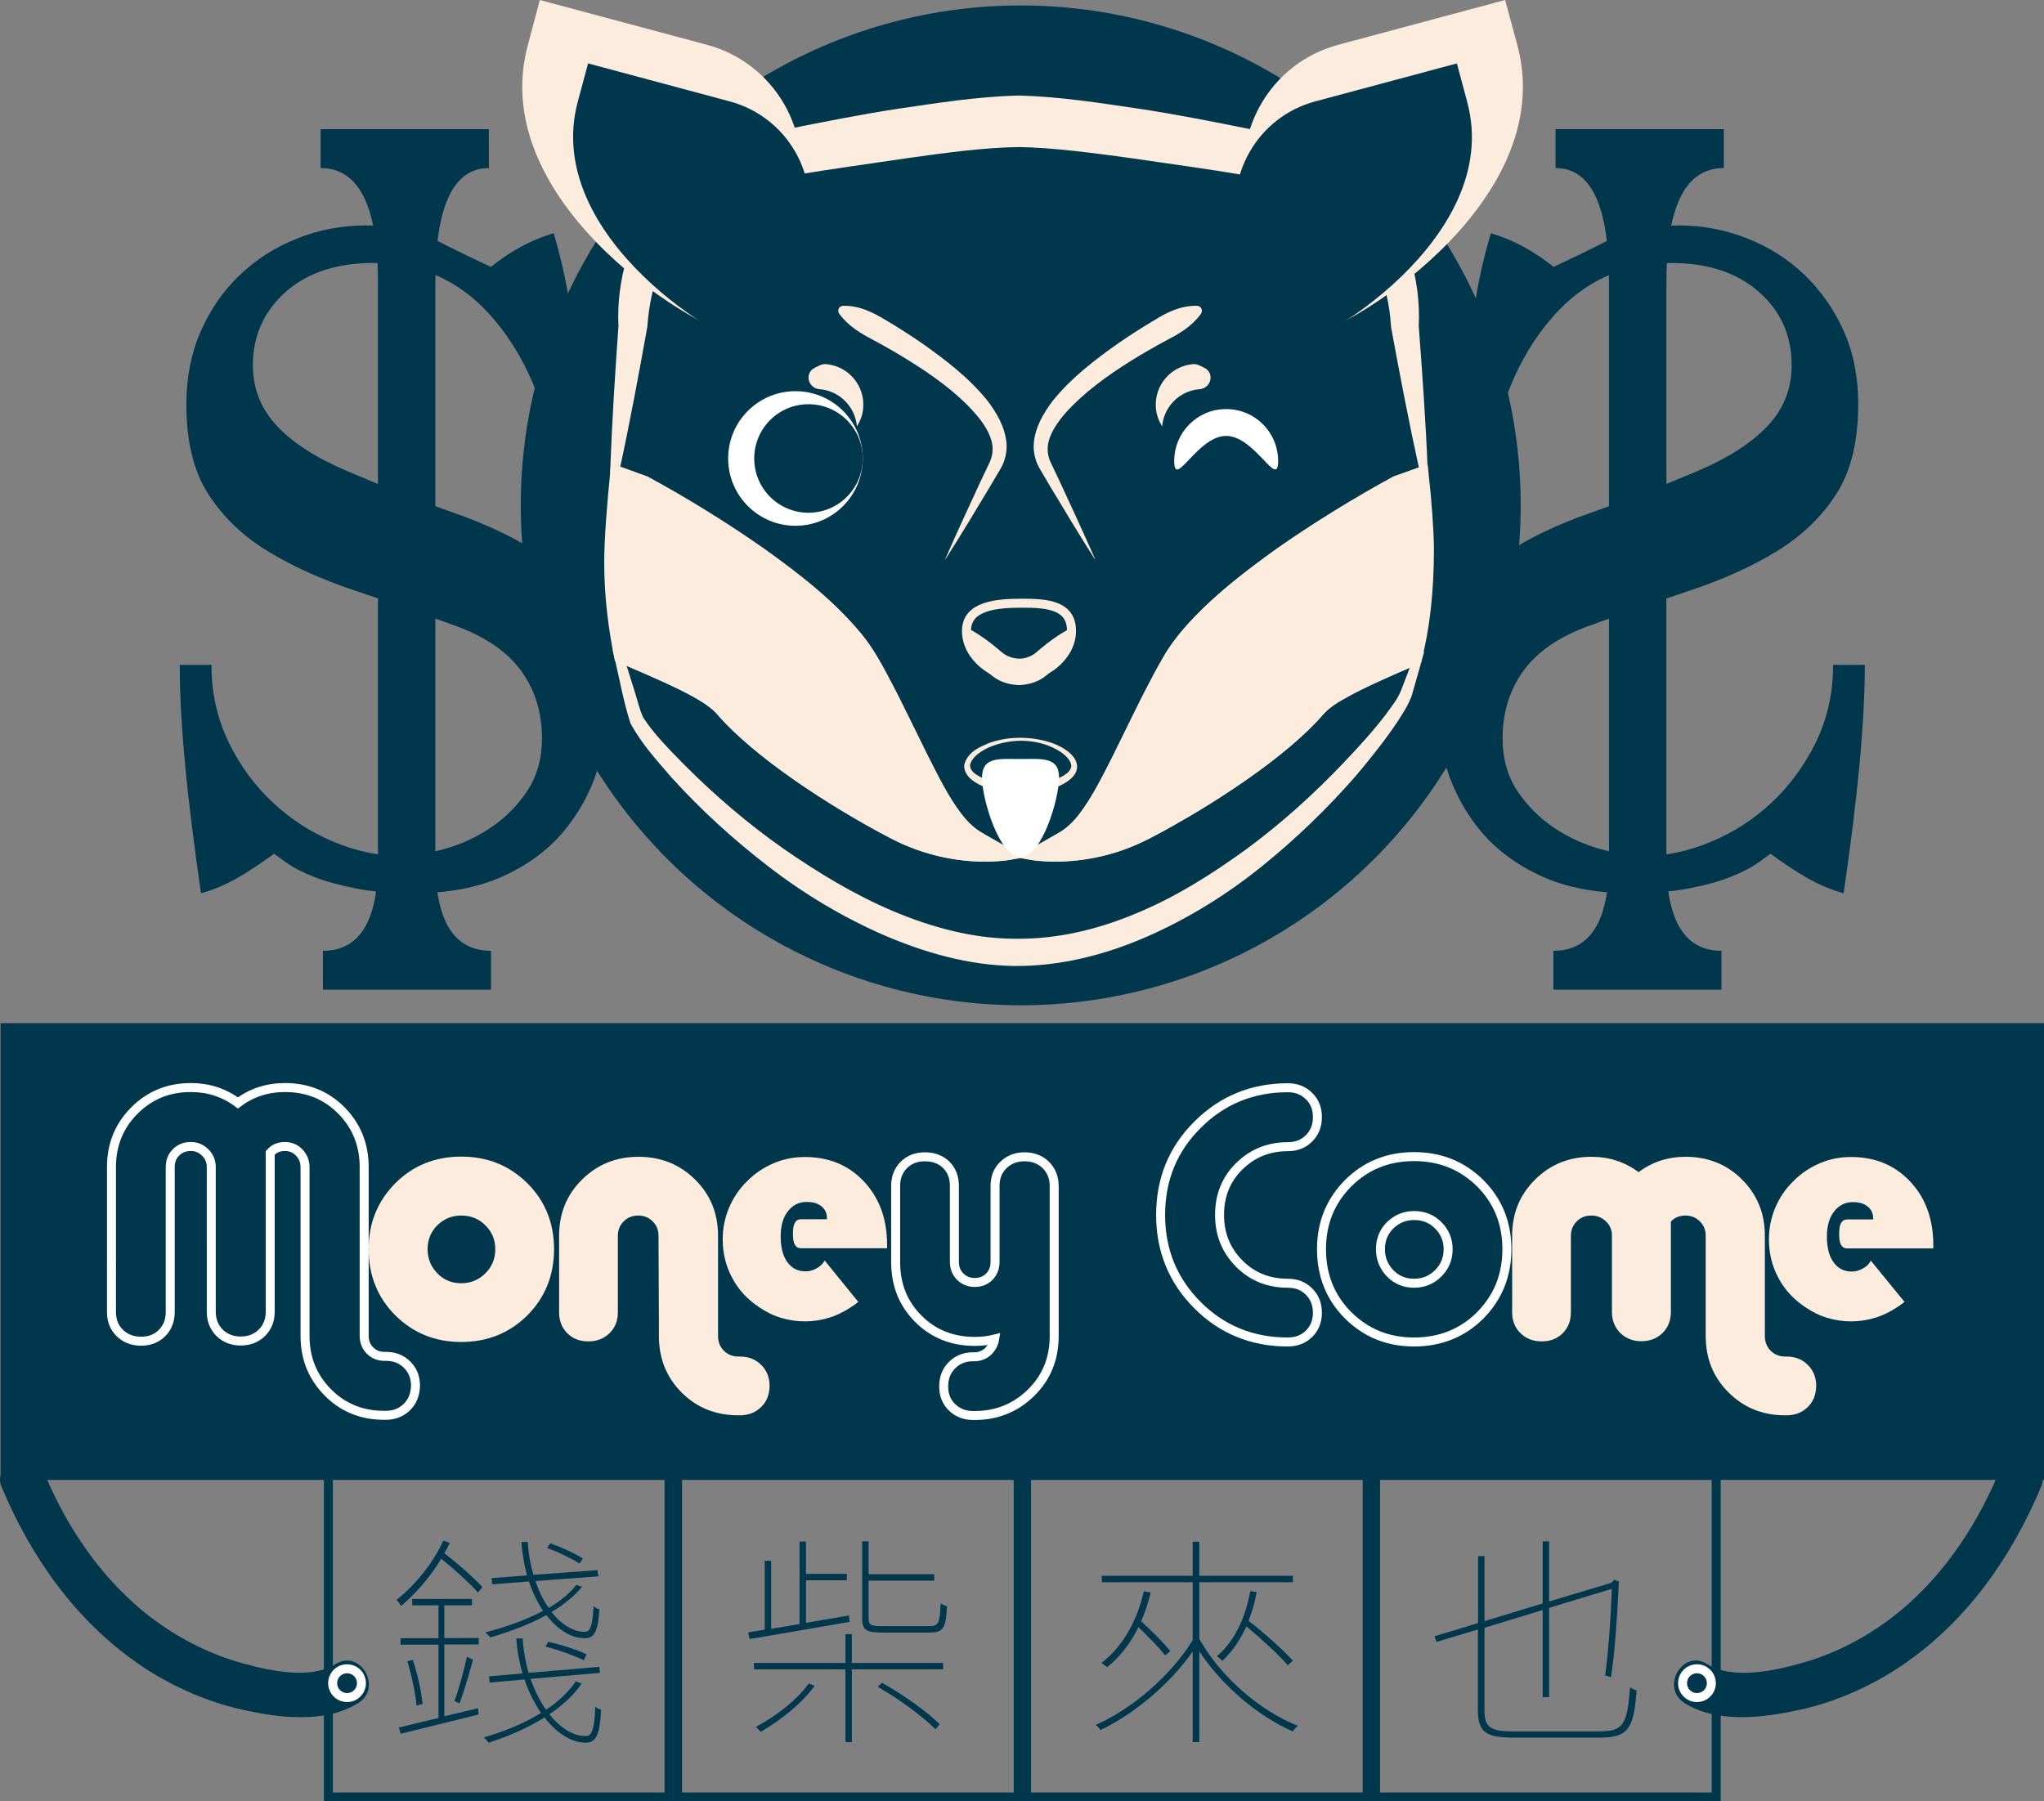 <?xml version="1.0" encoding="utf-8"?>
<!-- Generator: Adobe Illustrator 25.0.0, SVG Export Plug-In . SVG Version: 6.00 Build 0)  -->
<svg version="1.1" id="圖層_1" xmlns="http://www.w3.org/2000/svg" xmlns:xlink="http://www.w3.org/1999/xlink" x="0px" y="0px"
	 viewBox="0 0 105.07 92.6" style="enable-background:new 0 0 105.07 92.6;" xml:space="preserve">
<rect x="0" y="0" width="105.07" height="92.6" fill="#808080" stroke="none"/>
<style type="text/css">
	.st0{fill:#00374C;}
	.st1{fill:#FBECDD;}
	.st2{fill:#FBECDD;stroke:#FBECDD;stroke-width:0.462;stroke-miterlimit:10;}
	.st3{fill:#FFFFFF;}
	.st4{fill:none;stroke:#FBECDD;stroke-width:0.462;stroke-miterlimit:10;}
	.st5{fill:none;stroke:#00374C;stroke-width:0.462;stroke-miterlimit:10;}
	.st6{fill:none;stroke:#FFFFFF;stroke-width:0.462;stroke-miterlimit:10;}
</style>
<g>
	<g>
		<circle class="st0" cx="52.47" cy="25.98" r="25.7"/>
		<g>
			<g>
				<path class="st1" d="M68.04,36.7c-0.97,1.11-2.1,2.02-3.26,2.88c-1.17,0.85-2.38,1.64-3.62,2.37c-1.24,0.71-2.5,1.48-3.92,1.9
					c-1.41,0.41-2.89,0.56-4.38,0.33l-0.64-0.1l0.57-0.33l1.5-0.86c0.5-0.27,0.87-0.62,1.21-1.07c0.67-0.89,1.18-1.93,1.7-2.95
					l1.53-3.1c0.54-1.02,1.03-2.06,1.76-3.01c1.47-1.84,3.33-3.25,5.2-4.6c1.9-1.32,3.86-2.53,5.89-3.64l0.01-0.01l0.02-0.01
					l1.51-0.54l0,0l-0.15,0.24c-0.54-2.46-1.01-4.91-1.46-7.36l0,0l-0.01-0.11c-0.07-1.03-0.28-2.03-0.67-2.96
					c-0.38-0.93-0.93-1.77-1.58-2.5c-1.32-1.45-3.18-2.28-5.03-2.24l-0.09,0l-0.13-0.02c-1.94-0.33-3.91-0.59-5.86-0.88
					c-1.93-0.26-3.95-0.54-5.75-0.57c-1.8,0.02-3.82,0.3-5.75,0.57c-1.95,0.29-3.92,0.56-5.86,0.88l-0.13,0.02l-0.09,0
					c-1.85-0.04-3.71,0.78-5.03,2.24c-0.66,0.72-1.2,1.57-1.58,2.5c-0.39,0.93-0.59,1.93-0.67,2.96l-0.01,0.1l0,0
					c-0.44,2.44-0.89,4.88-1.42,7.32l0,0.01l-0.15-0.24l1.6,0.58l0.02,0.01l0.01,0.01c2.03,1.1,3.99,2.32,5.89,3.64
					c1.87,1.34,3.73,2.76,5.2,4.6c0.73,0.95,1.22,1.99,1.76,3.01l1.53,3.1c0.52,1.02,1.02,2.06,1.7,2.95
					c0.34,0.45,0.71,0.8,1.21,1.07l1.5,0.86l0.57,0.33l-0.64,0.1c-1.99,0.31-3.99-0.04-5.79-0.86c-1.75-0.87-3.41-1.87-5.02-2.95
					c-1.59-1.09-3.17-2.29-4.45-3.75c-0.64-0.61-1.55-1.02-2.4-1.44c-0.87-0.41-1.76-0.78-2.64-1.17l-0.01,0l0.32-0.26l0.5,1.59
					c0.17,0.51,0.3,1.11,0.5,1.54c0.53,0.83,1.36,1.67,2.12,2.44c1.56,1.57,3.25,3.01,5.05,4.28c1.81,1.26,3.69,2.4,5.7,3.25
					c2,0.84,4.13,1.41,6.26,1.41c2.13,0.03,4.25-0.47,6.25-1.32c2.01-0.83,3.87-2.01,5.65-3.3c1.77-1.31,3.42-2.79,4.95-4.4
					c0.76-0.8,1.52-1.62,2.18-2.49c0.33-0.45,0.66-0.85,0.84-1.36l0.59-1.54l0-0.01l0.32,0.27c-0.87,0.38-1.73,0.75-2.58,1.15
					c-0.42,0.2-0.84,0.41-1.24,0.64C68.72,36.13,68.32,36.39,68.04,36.7z M67.69,36.4c0.36-0.39,0.77-0.65,1.19-0.9
					c0.42-0.24,0.85-0.45,1.28-0.66c0.86-0.41,1.73-0.78,2.6-1.15l0.45-0.2l-0.13,0.47l0,0.01l-0.47,1.65
					c-0.06,0.27-0.22,0.55-0.36,0.82c-0.15,0.24-0.3,0.5-0.46,0.73c-0.64,0.95-1.35,1.83-2.08,2.7c-1.49,1.71-3.13,3.29-4.91,4.72
					c-1.78,1.43-3.74,2.64-5.86,3.57c-2.11,0.92-4.42,1.52-6.79,1.5c-2.36-0.03-4.64-0.69-6.75-1.6c-2.11-0.93-4.08-2.11-5.88-3.5
					c-1.81-1.39-3.49-2.92-5.01-4.6c-0.75-0.88-1.49-1.66-2.1-2.77c-0.37-1.15-0.55-2.22-0.81-3.33l-0.11-0.45l0.43,0.19l0.01,0.01
					c0.88,0.39,1.77,0.76,2.65,1.17c0.87,0.43,1.77,0.81,2.54,1.53c1.27,1.44,2.8,2.6,4.38,3.69c1.59,1.07,3.25,2.07,4.95,2.91
					c1.7,0.79,3.67,1.11,5.5,0.83l-0.07,0.43l-1.5-0.86c-0.52-0.27-1.01-0.72-1.35-1.19c-0.72-0.95-1.22-2-1.74-3.02L45.75,36
					c-0.53-1.01-1.03-2.06-1.71-2.94c-1.41-1.77-3.25-3.18-5.1-4.5c-1.88-1.31-3.83-2.52-5.84-3.61l0.03,0.01l-1.6-0.58l-0.17-0.06
					l0.01-0.18l0-0.01c0.09-2.49,0.25-4.99,0.43-7.49l-0.01,0.11c-0.11-2.37,0.61-4.85,2.16-6.78c0.78-0.96,1.75-1.79,2.88-2.38
					c1.12-0.6,2.41-0.92,3.7-0.94l-0.22,0.02c1.97-0.39,3.93-0.79,5.92-1.09c2.01-0.29,3.95-0.61,6.13-0.67
					c2.18,0.06,4.12,0.38,6.13,0.67c1.99,0.3,3.95,0.69,5.92,1.09l-0.22-0.02c1.29,0.02,2.58,0.34,3.7,0.94
					c1.13,0.59,2.11,1.42,2.88,2.38c1.56,1.93,2.27,4.41,2.16,6.78l-0.01-0.11c0.19,2.51,0.37,5.02,0.47,7.53l0.01,0.19l-0.16,0.06
					l0,0l-1.51,0.54l0.03-0.01c-2.01,1.09-3.97,2.3-5.84,3.61c-1.85,1.33-3.7,2.74-5.1,4.5c-0.67,0.88-1.18,1.93-1.71,2.94
					l-1.53,3.09c-0.52,1.03-1.03,2.07-1.74,3.02c-0.34,0.47-0.83,0.92-1.35,1.19l-1.5,0.86l-0.07-0.43
					c1.36,0.22,2.81,0.08,4.15-0.32c1.35-0.39,2.57-1.14,3.82-1.85c1.23-0.73,2.43-1.5,3.59-2.35
					C65.65,38.36,66.77,37.46,67.69,36.4z"/>
			</g>
			<path class="st2" d="M37.02,36.55c1.83,2.14,5.65,4.66,8.86,6.34c3.21,1.68,6.11,1.07,6.11,1.07s0,0-1.73-0.99
				c-1.73-0.99-3-4.89-5.37-9.08c-2.37-4.2-11.68-9.14-11.68-9.14l-1.6-0.58c-0.18,1.8-0.32,3.55-0.32,4.76
				c0,1.82,0.24,3.5,0.52,4.88C33.94,34.74,36.27,35.67,37.02,36.55z"/>
			<path class="st2" d="M73.19,24.2l-1.51,0.55c0,0-9.31,4.94-11.68,9.14c-2.37,4.2-3.63,8.09-5.37,9.08
				c-1.73,0.99-1.73,0.99-1.73,0.99s2.9,0.61,6.11-1.07c3.21-1.68,7.02-4.2,8.86-6.34c0.72-0.85,2.91-1.74,4.98-2.65
				c0.4-1.55,0.63-3.43,0.63-5.69C73.47,27.21,73.36,25.75,73.19,24.2z"/>
		</g>
		<circle class="st3" cx="40.89" cy="23.57" r="3.46"/>
		<path class="st3" d="M65.7,23.7c0,1.47-1.19-1.29-2.67-1.29s-2.67,2.77-2.67,1.29s1.19-2.67,2.67-2.67S65.7,22.22,65.7,23.7z"/>
		<g>
			<path class="st1" d="M61.73,16.14c-0.48,0.65-1.1,1.01-1.74,1.34c-0.63,0.34-1.26,0.7-1.87,1.08c-1.21,0.76-2.39,1.61-3.31,2.63
				c-0.45,0.51-0.85,1.08-0.94,1.68c-0.04,0.3,0,0.59,0.13,0.88l0.47,0.99c0.61,1.32,1.23,2.65,1.82,4c0,0,0,0.01,0,0.01
				c0,0-0.01,0-0.01,0c-0.79-1.23-1.54-2.49-2.3-3.75l-0.56-0.95c-0.2-0.36-0.31-0.81-0.28-1.24c0.07-0.87,0.51-1.58,0.97-2.2
				c0.98-1.21,2.18-2.12,3.4-2.98c0.61-0.42,1.24-0.82,1.88-1.2c0.63-0.39,1.31-0.72,2.14-0.71c0.14,0,0.26,0.12,0.25,0.26
				C61.78,16.04,61.76,16.09,61.73,16.14L61.73,16.14z"/>
		</g>
		<g>
			<path class="st1" d="M43.35,15.72c0.83-0.01,1.5,0.33,2.14,0.71c0.64,0.38,1.27,0.78,1.88,1.2c1.22,0.86,2.42,1.77,3.4,2.98
				c0.46,0.62,0.9,1.33,0.97,2.2c0.03,0.43-0.08,0.88-0.28,1.24l-0.56,0.95c-0.76,1.26-1.51,2.52-2.3,3.75c0,0-0.01,0-0.01,0
				c0,0,0-0.01,0-0.01c0.59-1.35,1.21-2.68,1.82-4l0.47-0.99c0.13-0.3,0.17-0.58,0.13-0.88c-0.09-0.6-0.49-1.18-0.94-1.68
				c-0.92-1.03-2.1-1.87-3.31-2.63c-0.61-0.38-1.23-0.74-1.87-1.08c-0.64-0.34-1.26-0.69-1.74-1.34l-0.01-0.01
				c-0.08-0.11-0.06-0.28,0.05-0.36C43.25,15.74,43.3,15.72,43.35,15.72z"/>
		</g>
		<g>
			<path class="st1" d="M55.2,32.7c-0.25,0.54-0.57,1.03-0.92,1.49c-0.13,0.21-0.46,0.55-0.78,0.73c-0.34,0.19-0.73,0.29-1.12,0.3
				c-0.39-0.01-0.79-0.11-1.12-0.3c-0.32-0.18-0.65-0.52-0.78-0.73c-0.34-0.46-0.66-0.94-0.92-1.49l0.34-0.32
				c0.53,0.29,0.99,0.64,1.43,1.01c0.25,0.22,0.34,0.28,0.53,0.36c0.17,0.07,0.34,0.11,0.52,0.11c0.18,0.01,0.35-0.03,0.52-0.1
				c0.19-0.08,0.28-0.14,0.53-0.36c0.44-0.37,0.9-0.72,1.43-1.01L55.2,32.7z"/>
		</g>
		<path class="st4" d="M55.08,32.44c0,1.31-1.39,2.38-2.7,2.38c-1.31,0-2.7-1.06-2.7-2.38c0-1.31,1.56-1.43,2.87-1.43
			C53.86,31.01,55.08,31.12,55.08,32.44z"/>
		<g>
			<path class="st1" d="M55.37,39.39c0,0.38-0.27,0.62-0.51,0.79c-0.25,0.17-0.51,0.28-0.78,0.37c-0.54,0.17-1.11,0.24-1.67,0.23
				c-0.56-0.02-1.12-0.09-1.66-0.27c-0.27-0.09-0.53-0.22-0.77-0.4c-0.23-0.17-0.48-0.49-0.4-0.85c0.22-0.65,0.81-0.87,1.31-1.08
				c0.53-0.18,1.08-0.26,1.63-0.25c0.55,0.01,1.1,0.1,1.62,0.29c0.26,0.1,0.51,0.22,0.74,0.4C55.11,38.8,55.34,39.03,55.37,39.39z
				 M55.07,39.39c-0.02-0.42-0.55-0.78-1-0.98c-0.48-0.22-1.02-0.32-1.55-0.33c-0.53,0-1.06,0.1-1.56,0.29
				c-0.47,0.19-0.99,0.52-1.09,0.94c-0.05,0.4,0.54,0.68,1,0.81c0.49,0.15,1.02,0.2,1.54,0.2c0.52,0,1.05-0.05,1.55-0.17
				C54.43,40.03,55.02,39.79,55.07,39.39z"/>
		</g>
		<path class="st1" d="M66.95,17.32c-1.91,0-2.78-7-2.78-7c-0.94-3.5,1.14-7.09,4.63-8.02L77.37,0L78,2.33
			C80.21,10.56,68.85,17.32,66.95,17.32z"/>
		<path class="st0" d="M66.05,17.94c-1.62,0-2.36-5.93-2.36-5.93c-0.79-2.96,0.96-6.01,3.93-6.8l7.27-1.95l0.53,1.98
			C77.3,12.21,67.67,17.94,66.05,17.94z"/>
		<path class="st1" d="M38.18,17.32c1.91,0,2.78-7,2.78-7c0.94-3.5-1.14-7.09-4.63-8.02L27.75,0l-0.62,2.33
			C24.92,10.56,36.27,17.32,38.18,17.32z"/>
		<path class="st0" d="M39.07,17.94c1.62,0,2.36-5.93,2.36-5.93c0.79-2.96-0.96-6.01-3.93-6.8l-7.27-1.95L29.7,5.23
			C27.83,12.21,37.45,17.94,39.07,17.94z"/>
		<path class="st1" d="M61.64,20.01c0.01,0,0.02,0,0.02,0c0.6-0.05,0.79-0.83,0.25-1.1c-0.08-0.04-0.16-0.08-0.24-0.12
			c-0.11-0.05-0.23-0.08-0.35-0.07c-1.15,0.1-2.01,1.12-1.9,2.28c0.03,0.34,0.15,0.65,0.32,0.92C59.82,20.93,60.61,20.1,61.64,20.01
			z"/>
		<path class="st1" d="M42.15,20.01c-0.01,0-0.02,0-0.02,0c-0.6-0.05-0.79-0.83-0.25-1.1c0.08-0.04,0.16-0.08,0.24-0.12
			c0.11-0.05,0.23-0.08,0.35-0.07c1.15,0.1,2.01,1.12,1.9,2.28c-0.03,0.34-0.15,0.65-0.32,0.92C43.96,20.93,43.18,20.1,42.15,20.01z
			"/>
		<circle class="st0" cx="41.56" cy="23.57" r="2.79"/>
		<path class="st3" d="M54.44,39.98c0,1.09-0.88,4.08-1.98,4.08s-1.98-2.99-1.98-4.08c0-1.09,0.88-0.96,1.98-0.96
			S54.44,38.89,54.44,39.98z"/>
		<g>
			<path class="st0" d="M28.26,22.34c-0.66-2.68-1.77-4.81-3.32-6.42c-1.55-1.6-3.47-2.4-5.75-2.4c-1.88,0-3.39,0.5-4.51,1.49
				C13.57,16,13,17.26,13,18.77c0,1.19,0.4,2.22,1.21,3.1c0.81,0.88,2.02,1.66,3.64,2.35c2.01,0.86,3.85,1.58,5.5,2.15
				c1.65,0.58,3.06,1.25,4.24,2.01c1.17,0.76,2.08,1.72,2.72,2.87c0.64,1.16,0.97,2.72,0.97,4.71c0,1.22-0.19,2.43-0.57,3.62
				c-0.38,1.19-0.97,2.25-1.76,3.19c-0.79,0.94-1.82,1.7-3.1,2.28c-1.27,0.58-2.8,0.87-4.58,0.87c-1.16,0-2.16-0.08-3-0.25
				c-0.84-0.17-1.55-0.36-2.13-0.59c-0.58-0.23-1.03-0.46-1.36-0.69c-0.33-0.23-0.56-0.4-0.69-0.5c-0.63,0.46-1.25,0.88-1.88,1.24
				c-0.63,0.36-1.26,0.63-1.88,0.79c-0.36-2.51-0.64-4.73-0.82-6.66c-0.18-1.93-0.27-3.62-0.27-5.08h1.63c0,1.45,0.3,2.78,0.89,3.99
				c0.59,1.21,1.35,2.24,2.28,3.1c0.92,0.86,1.96,1.53,3.12,2.01c1.16,0.48,2.28,0.72,3.37,0.72c0.69,0,1.46-0.12,2.3-0.35
				c0.84-0.23,1.63-0.59,2.38-1.09c0.74-0.49,1.37-1.12,1.88-1.88c0.51-0.76,0.77-1.67,0.77-2.72c0-1.32-0.35-2.47-1.06-3.46
				c-0.71-0.99-1.84-1.76-3.39-2.33c-1.82-0.66-3.56-1.27-5.23-1.83c-1.67-0.56-3.14-1.23-4.41-2c-1.27-0.77-2.29-1.75-3.05-2.92
				c-0.76-1.17-1.14-2.71-1.14-4.63c0-1.38,0.25-2.64,0.74-3.76c0.5-1.12,1.16-2.09,2.01-2.89c0.84-0.81,1.82-1.43,2.95-1.88
				c1.12-0.45,2.3-0.67,3.52-0.67c1.42,0,2.63,0.26,3.64,0.77c1.01,0.51,1.94,0.97,2.8,1.36c1.02-0.83,2.1-1.4,3.22-1.73
				c0.46,1.52,0.79,3.13,0.99,4.83c0.2,1.7,0.3,3.54,0.3,5.52H28.26z"/>
			<path class="st0" d="M16.6,50.88v-2c1.89,0,2.83-1.54,2.83-4.61V14.52c0-3.92-0.98-5.88-2.95-5.88v-2h8.65v2
				c-1.83,0-2.75,1.96-2.75,5.88v29.75c0,3.07,0.95,4.61,2.86,4.61v2H16.6z"/>
		</g>
		<g>
			<path class="st0" d="M75.35,22.34c0-1.98,0.1-3.82,0.3-5.52c0.2-1.7,0.53-3.31,0.99-4.83c1.12,0.33,2.2,0.91,3.22,1.73
				c0.86-0.4,1.79-0.85,2.8-1.36c1.01-0.51,2.22-0.77,3.64-0.77c1.22,0,2.39,0.22,3.52,0.67c1.12,0.44,2.11,1.07,2.95,1.88
				c0.84,0.81,1.51,1.77,2.01,2.89s0.74,2.37,0.74,3.76c0,1.91-0.38,3.45-1.14,4.63c-0.76,1.17-1.77,2.14-3.05,2.92
				c-1.27,0.78-2.74,1.44-4.41,2c-1.67,0.56-3.41,1.17-5.23,1.83c-1.55,0.56-2.68,1.34-3.39,2.33c-0.71,0.99-1.06,2.14-1.06,3.46
				c0,1.06,0.26,1.96,0.77,2.72c0.51,0.76,1.14,1.38,1.88,1.88c0.74,0.49,1.54,0.86,2.38,1.09c0.84,0.23,1.61,0.35,2.3,0.35
				c1.09,0,2.21-0.24,3.37-0.72c1.16-0.48,2.2-1.15,3.12-2.01c0.92-0.86,1.68-1.89,2.28-3.1c0.59-1.21,0.89-2.53,0.89-3.99h1.63
				c0,1.45-0.09,3.15-0.27,5.08c-0.18,1.93-0.45,4.15-0.82,6.66c-0.63-0.17-1.25-0.43-1.88-0.79c-0.63-0.36-1.25-0.78-1.88-1.24
				c-0.13,0.1-0.36,0.26-0.69,0.5c-0.33,0.23-0.78,0.46-1.36,0.69c-0.58,0.23-1.29,0.43-2.13,0.59c-0.84,0.16-1.84,0.25-3,0.25
				c-1.78,0-3.31-0.29-4.58-0.87c-1.27-0.58-2.3-1.34-3.1-2.28c-0.79-0.94-1.38-2.01-1.76-3.19c-0.38-1.19-0.57-2.39-0.57-3.62
				c0-1.98,0.32-3.55,0.97-4.71c0.64-1.16,1.55-2.11,2.72-2.87c1.17-0.76,2.58-1.43,4.24-2.01c1.65-0.58,3.48-1.3,5.5-2.15
				c1.62-0.69,2.83-1.48,3.64-2.35c0.81-0.87,1.21-1.91,1.21-3.1c0-1.52-0.56-2.77-1.68-3.76c-1.12-0.99-2.63-1.49-4.51-1.49
				c-2.28,0-4.19,0.8-5.75,2.4c-1.55,1.6-2.66,3.74-3.32,6.42H75.35z"/>
			<path class="st0" d="M79.85,50.88v-2c1.91,0,2.86-1.54,2.86-4.61V14.52c0-3.92-0.91-5.88-2.75-5.88v-2h8.65v2
				c-1.97,0-2.95,1.96-2.95,5.88v29.75c0,3.07,0.95,4.61,2.83,4.61v2H79.85z"/>
		</g>
	</g>
	<g>
		<g>
			<path class="st0" d="M23.12,79.32c-0.08,0.17-0.17,0.34-0.28,0.53c0.72,0.55,1.47,1.22,1.96,1.74l-0.23,0.28
				c-0.47-0.53-1.2-1.18-1.89-1.74c-0.57,0.96-1.33,1.81-2.06,2.43c-0.05-0.08-0.16-0.25-0.24-0.31c0.93-0.73,1.86-1.85,2.41-3.05
				L23.12,79.32z M22.84,84.21h1.77v0.33h-1.77v3.69l1.74-0.41l0.02,0.32c-1.43,0.36-2.95,0.73-4,0.99l-0.1-0.32
				c0.54-0.13,1.25-0.3,2.04-0.49v-3.77h-1.95v-0.33h1.95v-1.69h-1.35v-0.33h3.07v0.33h-1.42V84.21z M21.22,85.33
				c0.24,0.72,0.45,1.66,0.5,2.27l-0.31,0.08c-0.05-0.62-0.25-1.55-0.47-2.28L21.22,85.33z M23.36,87.45
				c0.23-0.61,0.5-1.62,0.64-2.27l0.32,0.14c-0.21,0.73-0.47,1.66-0.7,2.25L23.36,87.45z M29.9,86.55
				c-0.41,0.61-0.99,1.12-1.66,1.58c0.58,0.72,1.26,1.14,1.88,1.12c0.32,0,0.44-0.42,0.48-1.51c0.09,0.08,0.2,0.13,0.3,0.16
				c-0.07,1.27-0.25,1.69-0.79,1.69c-0.73,0-1.49-0.48-2.12-1.3c-0.87,0.55-1.88,0.98-2.87,1.3c-0.05-0.07-0.17-0.21-0.25-0.27
				c1.03-0.3,2.06-0.71,2.94-1.26c-0.33-0.49-0.63-1.07-0.85-1.72l-1.79,0.16l-0.03-0.32l1.72-0.15c-0.16-0.56-0.28-1.17-0.32-1.8
				h0.33c0.03,0.63,0.15,1.23,0.3,1.77l3.64-0.31l0.03,0.31l-3.57,0.31c0.22,0.61,0.49,1.16,0.8,1.59c0.62-0.41,1.15-0.91,1.53-1.46
				L29.9,86.55z M29.92,81.57c-0.4,0.49-0.94,0.93-1.57,1.3c0.52,0.67,1.15,1.03,1.71,1.02c0.31,0,0.4-0.37,0.45-1.32
				c0.09,0.08,0.21,0.14,0.3,0.16c-0.07,1.12-0.24,1.49-0.75,1.49c-0.7,0-1.4-0.44-1.97-1.19c-0.89,0.49-1.93,0.87-2.89,1.15
				c-0.05-0.07-0.17-0.2-0.26-0.26c1.02-0.26,2.08-0.63,2.98-1.11c-0.3-0.44-0.54-0.94-0.73-1.51l-1.89,0.15l-0.03-0.32l1.82-0.14
				c-0.14-0.53-0.24-1.11-0.29-1.72h0.33c0.03,0.61,0.14,1.18,0.29,1.69l3.29-0.24l0.05,0.32l-3.23,0.24c0.17,0.53,0.4,1,0.68,1.38
				c0.56-0.33,1.07-0.73,1.41-1.18L29.92,81.57z M28.19,84.4c0.65,0.15,1.5,0.42,1.96,0.65l-0.14,0.3c-0.47-0.23-1.3-0.53-1.97-0.7
				L28.19,84.4z M29.79,80.38c-0.38-0.24-1.09-0.6-1.67-0.8l0.17-0.24c0.57,0.21,1.3,0.53,1.67,0.78L29.79,80.38z"/>
			<path class="st0" d="M43.67,83.38c-1.88,0.32-3.83,0.67-5.14,0.88l-0.07-0.34l0.85-0.14v-3.54h0.33v3.5l1.46-0.25v-4.24h0.33
				v1.66h2.1v0.33h-2.1v2.19l2.21-0.38L43.67,83.38z M43.79,85.49h4.69v0.33h-4.69v3.74h-0.33v-3.74h-4.7v-0.33h4.7v-1.48h0.33
				V85.49z M41.88,86.66c-0.67,0.93-1.79,1.8-2.78,2.37c-0.05-0.06-0.17-0.2-0.25-0.25c1.01-0.54,2.09-1.35,2.72-2.23L41.88,86.66z
				 M45.41,83.93c-0.86,0-1.09-0.11-1.09-0.72v-3.97h0.33v1.69h3.37v0.33h-3.37v1.95c0,0.31,0.1,0.39,0.72,0.39h2.41
				c0.46,0,0.54-0.16,0.57-1.17c0.1,0.07,0.23,0.11,0.33,0.15c-0.06,1.09-0.17,1.35-0.89,1.35H45.41z M45.34,86.51
				c1.08,0.61,2.34,1.5,2.96,2.13l-0.21,0.26c-0.63-0.64-1.89-1.57-2.97-2.18L45.34,86.51z"/>
			<path class="st0" d="M61.65,84.25c1.06,1.92,3.09,3.69,5.06,4.47c-0.09,0.08-0.2,0.2-0.25,0.29c-1.78-0.77-3.66-2.36-4.81-4.12
				v4.67h-0.34v-4.66c-1.18,1.7-3.07,3.25-4.74,4.04c-0.06-0.09-0.16-0.21-0.24-0.27c1.84-0.79,3.88-2.55,4.98-4.35v-2.98h-4.67
				v-0.33h4.67v-1.75h0.34v1.75h4.81v0.33h-4.81V84.25z M59.15,81.87c-0.13,0.53-0.29,1.02-0.49,1.48c0.55,0.49,1.18,1.14,1.5,1.53
				l-0.26,0.22c-0.31-0.38-0.87-0.96-1.38-1.45c-0.41,0.84-0.96,1.54-1.61,2.06c-0.06-0.06-0.2-0.16-0.29-0.22
				c1.08-0.83,1.81-2.11,2.18-3.68L59.15,81.87z M64.6,81.85c-0.1,0.53-0.24,1.02-0.42,1.47c0.81,0.63,1.79,1.51,2.28,2.05
				l-0.26,0.24c-0.46-0.53-1.35-1.35-2.13-2c-0.32,0.7-0.73,1.3-1.23,1.77c-0.06-0.06-0.19-0.17-0.29-0.23
				c0.89-0.76,1.46-1.93,1.72-3.35L64.6,81.85z"/>
			<path class="st0" d="M82.36,89c1.12,0,1.3-0.47,1.43-2.26c0.11,0.08,0.24,0.14,0.34,0.17c-0.15,1.82-0.34,2.42-1.86,2.42h-4.46
				c-1.39,0-1.84-0.26-1.84-1.41v-4.15l-2.13,0.64l-0.1-0.29l2.24-0.68v-3.44h0.33v3.34l2.99-0.91v-3.19h0.33v3.09l3.2-0.96
				l0.15-0.15l0.25,0.09l-0.02,0.09c-0.07,1.57-0.2,3.61-0.4,4.82l-0.3-0.09c0.16-1.11,0.3-2.99,0.34-4.45l-3.22,0.98v4.59h-0.33
				v-4.48l-2.99,0.91v4.29c0,0.79,0.29,1.04,1.43,1.04H82.36z"/>
		</g>
		<rect x="16.88" y="74.87" class="st5" width="17.51" height="17.51"/>
		<rect x="34.83" y="74.87" class="st5" width="17.51" height="17.51"/>
		<rect x="52.77" y="74.87" class="st5" width="17.51" height="17.51"/>
		<rect x="70.71" y="74.87" class="st5" width="17.51" height="17.51"/>
	</g>
	<g>
		<g>
			<path class="st0" d="M102.72,75.77c-1.23,2.93-3.15,5.71-5.74,7.59c-1.31,0.95-2.76,1.68-4.31,2.12c-1.4,0.4-3.59,0.9-4.91,0.07
				c-1.26-0.8-2.42,1.2-1.17,2c1.68,1.06,4.03,0.76,5.88,0.36c1.94-0.42,3.81-1.26,5.44-2.39c3.25-2.25,5.52-5.52,7.03-9.13
				c0.24-0.58-0.26-1.27-0.81-1.42C103.48,74.77,102.96,75.2,102.72,75.77L102.72,75.77z"/>
		</g>
	</g>
	<g>
		<g>
			<path class="st0" d="M0.06,76.39c1.51,3.62,3.78,6.87,7.03,9.13c1.59,1.1,3.42,1.93,5.31,2.36c1.88,0.43,4.3,0.75,6.02-0.33
				c1.26-0.79,0.1-2.79-1.17-2c-1.28,0.81-3.4,0.34-4.77-0.04c-1.6-0.44-3.1-1.18-4.45-2.16c-2.6-1.88-4.52-4.66-5.74-7.59
				c-0.24-0.58-0.76-0.98-1.42-0.81C0.32,75.11-0.18,75.81,0.06,76.39L0.06,76.39z"/>
		</g>
	</g>
	<circle class="st6" cx="87.23" cy="86.53" r="0.74"/>
	<circle class="st6" cx="17.84" cy="86.53" r="0.74"/>
	<g>
		<rect x="0.03" y="52.6" class="st0" width="105.04" height="23.48"/>
		<g>
			<path class="st6" d="M20.91,72.34c-0.29,0.28-0.65,0.42-1.09,0.42h-0.07c-1.15,0-2.12-0.39-2.9-1.18
				c-0.78-0.79-1.17-1.75-1.17-2.9V60c0-0.29-0.1-0.54-0.3-0.75c-0.2-0.21-0.45-0.31-0.73-0.31c-0.32,0-0.57,0.11-0.76,0.33v8.17
				c0,0.44-0.15,0.8-0.43,1.08c-0.29,0.28-0.65,0.42-1.09,0.42c-0.43,0-0.79-0.14-1.08-0.42c-0.28-0.28-0.43-0.64-0.43-1.08V60
				c0-0.29-0.1-0.54-0.31-0.75c-0.21-0.21-0.45-0.31-0.75-0.31c-0.3,0-0.55,0.1-0.75,0.3c-0.2,0.2-0.3,0.45-0.3,0.76v7.45
				c0,0.44-0.14,0.8-0.42,1.08s-0.64,0.42-1.08,0.42c-0.44,0-0.8-0.14-1.09-0.42c-0.29-0.28-0.43-0.64-0.43-1.08V60
				c0-1.15,0.39-2.12,1.18-2.91s1.75-1.18,2.9-1.18c0.9,0,1.71,0.26,2.42,0.79c0.7-0.53,1.51-0.79,2.42-0.79
				c1.15,0,2.12,0.39,2.9,1.18c0.78,0.79,1.17,1.76,1.17,2.91v8.68c0,0.3,0.1,0.55,0.3,0.75c0.2,0.2,0.45,0.3,0.75,0.3h0.07
				c0.44,0,0.8,0.14,1.09,0.43c0.29,0.29,0.43,0.65,0.43,1.09C21.34,71.7,21.2,72.06,20.91,72.34z"/>
			<path class="st1" d="M23.71,68.99c-1.35,0-2.47-0.46-3.39-1.37c-0.91-0.91-1.37-2.05-1.37-3.4c0-1.35,0.46-2.47,1.37-3.39
				c0.91-0.91,2.04-1.37,3.39-1.37c1.35,0,2.48,0.46,3.4,1.37c0.91,0.91,1.37,2.04,1.37,3.39c0,1.35-0.46,2.48-1.37,3.4
				C26.19,68.53,25.06,68.99,23.71,68.99z M23.71,62.49c-0.48,0-0.89,0.17-1.23,0.5c-0.33,0.33-0.5,0.74-0.5,1.23
				c0,0.48,0.17,0.9,0.5,1.24s0.74,0.51,1.23,0.51c0.48,0,0.9-0.17,1.24-0.51c0.34-0.34,0.51-0.75,0.51-1.24
				c0-0.48-0.17-0.89-0.51-1.23C24.61,62.65,24.19,62.49,23.71,62.49z"/>
			<path class="st1" d="M39.12,72.34c-0.29,0.28-0.65,0.42-1.09,0.42h-0.07c-1.17,0-2.14-0.39-2.92-1.17
				c-0.78-0.78-1.17-1.75-1.17-2.91v-0.82l-0.02-4.34c0-0.29-0.1-0.53-0.3-0.73c-0.2-0.2-0.45-0.3-0.74-0.3
				c-0.3,0-0.55,0.1-0.75,0.3c-0.2,0.2-0.3,0.45-0.3,0.74v3.93c0,0.44-0.14,0.8-0.43,1.08s-0.65,0.42-1.09,0.42
				c-0.44,0-0.8-0.14-1.08-0.42c-0.28-0.28-0.42-0.64-0.42-1.08v-3.93c0-1.15,0.39-2.11,1.18-2.89c0.79-0.78,1.75-1.17,2.9-1.17
				c1.15,0,2.12,0.39,2.91,1.17c0.79,0.78,1.18,1.74,1.18,2.89v5.16c0,0.3,0.1,0.55,0.3,0.75c0.2,0.2,0.45,0.3,0.76,0.3h0.07
				c0.44,0,0.8,0.14,1.09,0.43c0.29,0.29,0.43,0.65,0.43,1.09C39.55,71.7,39.41,72.06,39.12,72.34z"/>
			<path class="st6" d="M51.13,68.84c-0.32,0.08-0.66,0.12-1.02,0.12c-1.16,0-2.14-0.39-2.91-1.17c-0.78-0.78-1.16-1.75-1.16-2.91
				v-3.91c0-0.44,0.14-0.8,0.42-1.08c0.28-0.28,0.64-0.42,1.08-0.42c0.45,0,0.82,0.14,1.1,0.41c0.28,0.28,0.42,0.64,0.42,1.09v3.91
				c0,0.3,0.1,0.55,0.3,0.75c0.2,0.2,0.45,0.3,0.75,0.3c0.3,0,0.55-0.1,0.75-0.3c0.19-0.2,0.29-0.45,0.29-0.75v-3.91
				c0-0.44,0.14-0.8,0.43-1.08c0.29-0.28,0.65-0.42,1.09-0.42c0.44,0,0.8,0.14,1.09,0.42c0.28,0.28,0.43,0.64,0.43,1.08v7.72
				c0,1.15-0.39,2.12-1.18,2.9s-1.76,1.18-2.91,1.18h-0.07c-0.44,0-0.8-0.14-1.09-0.42c-0.29-0.28-0.43-0.64-0.43-1.08
				c0-0.44,0.14-0.8,0.43-1.09c0.29-0.29,0.65-0.43,1.09-0.43h0.07c0.25,0,0.48-0.09,0.68-0.26C50.97,69.3,51.09,69.09,51.13,68.84z
				"/>
			<path class="st6" d="M67.29,68.57c-0.29,0.28-0.65,0.42-1.09,0.42c-1.83,0-3.38-0.63-4.64-1.89c-1.26-1.26-1.9-2.81-1.9-4.64
				c0-1.83,0.63-3.38,1.9-4.64c1.26-1.26,2.81-1.9,4.64-1.9c0.44,0,0.8,0.14,1.09,0.43c0.29,0.28,0.43,0.64,0.43,1.08
				c0,0.44-0.14,0.8-0.43,1.09c-0.29,0.29-0.65,0.43-1.09,0.43c-0.99,0-1.82,0.34-2.5,1.01c-0.68,0.67-1.01,1.5-1.01,2.5
				s0.34,1.82,1.01,2.5c0.68,0.68,1.51,1.01,2.5,1.01c0.44,0,0.8,0.14,1.09,0.43c0.29,0.29,0.43,0.65,0.43,1.09
				C67.72,67.92,67.58,68.28,67.29,68.57z"/>
			<path class="st6" d="M72.69,68.99c-1.35,0-2.47-0.46-3.39-1.37c-0.91-0.91-1.37-2.05-1.37-3.4c0-1.35,0.46-2.47,1.37-3.39
				c0.91-0.91,2.04-1.37,3.39-1.37c1.35,0,2.48,0.46,3.4,1.37c0.91,0.91,1.37,2.04,1.37,3.39c0,1.35-0.46,2.48-1.37,3.4
				C75.18,68.53,74.04,68.99,72.69,68.99z M72.69,62.49c-0.48,0-0.89,0.17-1.23,0.5c-0.33,0.33-0.5,0.74-0.5,1.23
				c0,0.48,0.17,0.9,0.5,1.24s0.74,0.51,1.23,0.51c0.48,0,0.9-0.17,1.24-0.51s0.51-0.75,0.51-1.24c0-0.48-0.17-0.89-0.51-1.23
				C73.59,62.65,73.18,62.49,72.69,62.49z"/>
			<path class="st1" d="M92.92,72.34c-0.29,0.28-0.65,0.42-1.09,0.42h-0.07c-1.15,0-2.12-0.39-2.91-1.18s-1.17-1.75-1.17-2.9v-5.16
				c0-0.29-0.1-0.53-0.3-0.73c-0.2-0.2-0.45-0.3-0.73-0.3c-0.31,0-0.57,0.1-0.76,0.31v4.65c0,0.44-0.15,0.8-0.43,1.08
				c-0.29,0.28-0.65,0.42-1.09,0.42c-0.43,0-0.79-0.14-1.08-0.42c-0.28-0.28-0.43-0.64-0.43-1.08v-3.93c0-0.29-0.1-0.53-0.31-0.73
				c-0.21-0.2-0.45-0.3-0.75-0.3c-0.3,0-0.55,0.1-0.75,0.3c-0.2,0.2-0.3,0.45-0.3,0.74v3.93c0,0.44-0.14,0.8-0.42,1.08
				c-0.28,0.28-0.64,0.42-1.08,0.42c-0.44,0-0.8-0.14-1.09-0.42c-0.29-0.28-0.43-0.64-0.43-1.08v-3.93c0-1.15,0.39-2.11,1.18-2.89
				c0.79-0.78,1.75-1.17,2.9-1.17c0.9,0,1.71,0.26,2.42,0.79c0.7-0.53,1.51-0.79,2.42-0.79c1.15,0,2.12,0.39,2.9,1.17
				c0.78,0.78,1.17,1.74,1.17,2.89v5.16c0,0.3,0.1,0.55,0.3,0.75c0.2,0.2,0.45,0.3,0.75,0.3h0.07c0.44,0,0.8,0.14,1.09,0.43
				c0.29,0.29,0.43,0.65,0.43,1.09C93.35,71.7,93.21,72.06,92.92,72.34z"/>
			<path class="st1" d="M44.12,66.93c-0.42,0.33-0.86,0.58-1.31,0.75c-0.45,0.16-0.93,0.25-1.45,0.25c-0.41,0-0.81-0.06-1.21-0.18
				c-0.4-0.12-0.78-0.31-1.13-0.55c-0.59-0.39-1.06-0.89-1.38-1.5c-0.33-0.61-0.49-1.27-0.49-1.99c0-0.56,0.11-1.1,0.32-1.61
				c0.22-0.52,0.52-0.97,0.92-1.36c0.4-0.41,0.86-0.72,1.38-0.94c0.51-0.22,1.05-0.32,1.6-0.32c1.24,0,2.25,0.42,3.04,1.26
				S45.6,62.66,45.6,64v0.17h-4.43c-0.14,0-0.24-0.06-0.31-0.18c-0.07-0.12-0.1-0.3-0.1-0.56c0-0.26,0.03-0.45,0.1-0.57
				c0.07-0.12,0.17-0.18,0.31-0.18h1.34v-0.03c0-0.27-0.09-0.48-0.28-0.63c-0.19-0.16-0.44-0.23-0.76-0.23
				c-0.4,0-0.72,0.16-0.97,0.48c-0.25,0.32-0.37,0.75-0.37,1.29c0,0.56,0.11,1,0.34,1.32c0.23,0.32,0.54,0.48,0.94,0.48
				c0.19,0,0.38-0.05,0.57-0.16c0.19-0.1,0.33-0.24,0.41-0.4L44.12,66.93z"/>
			<path class="st1" d="M97.9,66.93c-0.42,0.33-0.86,0.58-1.31,0.75c-0.45,0.16-0.93,0.25-1.45,0.25c-0.41,0-0.81-0.06-1.21-0.18
				c-0.4-0.12-0.78-0.31-1.13-0.55c-0.59-0.39-1.06-0.89-1.38-1.5c-0.33-0.61-0.49-1.27-0.49-1.99c0-0.56,0.11-1.1,0.32-1.61
				c0.22-0.52,0.52-0.97,0.92-1.36c0.4-0.41,0.86-0.72,1.38-0.94c0.51-0.22,1.05-0.32,1.6-0.32c1.24,0,2.25,0.42,3.04,1.26
				s1.19,1.93,1.19,3.27v0.17h-4.43c-0.14,0-0.24-0.06-0.31-0.18c-0.07-0.12-0.1-0.3-0.1-0.56c0-0.26,0.03-0.45,0.1-0.57
				c0.07-0.12,0.17-0.18,0.31-0.18h1.34v-0.03c0-0.27-0.09-0.48-0.28-0.63c-0.19-0.16-0.44-0.23-0.76-0.23
				c-0.4,0-0.72,0.16-0.97,0.48c-0.25,0.32-0.37,0.75-0.37,1.29c0,0.56,0.11,1,0.34,1.32c0.23,0.32,0.54,0.48,0.94,0.48
				c0.19,0,0.38-0.05,0.57-0.16c0.19-0.1,0.33-0.24,0.41-0.4L97.9,66.93z"/>
		</g>
	</g>
</g>
</svg>
